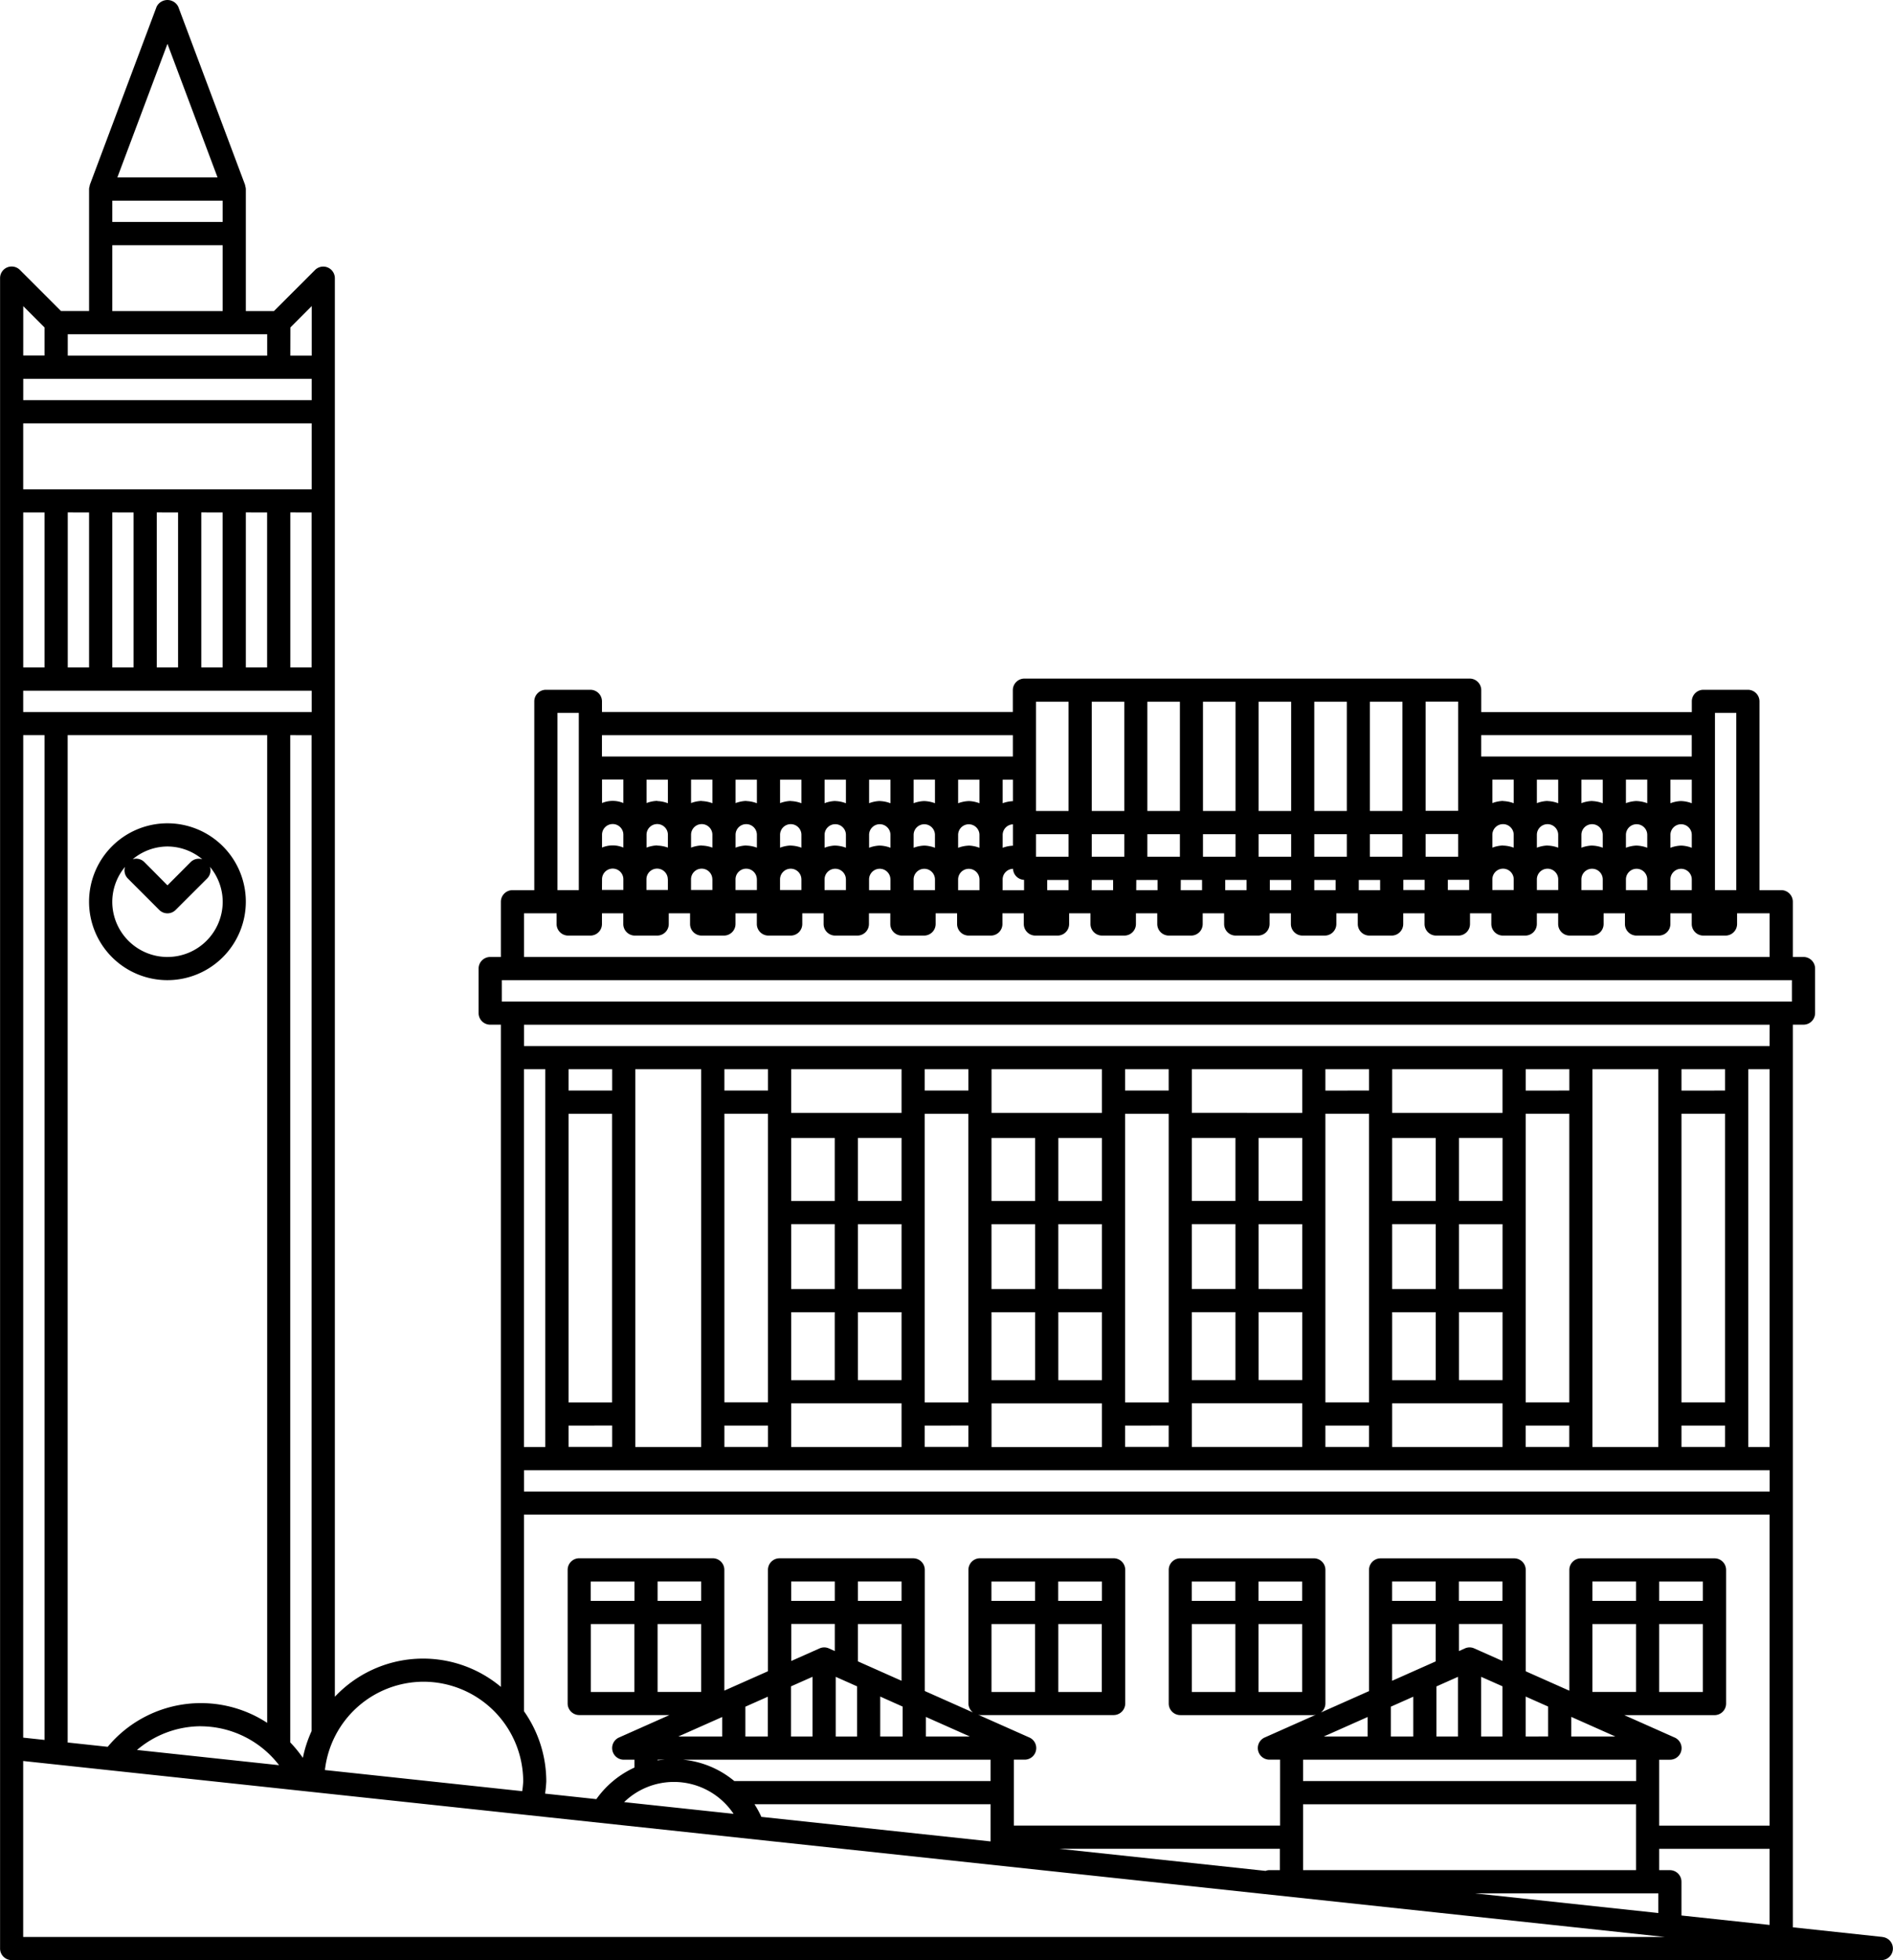 <svg xmlns="http://www.w3.org/2000/svg" width="128" height="132.462" viewBox="0 0 128 132.462"><g transform="translate(-17.29 -26.702)"><path d="M33.912,87.64a5.3,5.3,0,1,0-5.3,5.3A5.305,5.305,0,0,0,33.912,87.64Zm-5.3-3.733a3.694,3.694,0,0,1,2.36.865.78.78,0,0,0-.785.184l-.554.556-1.019,1.021L27.6,85.511l-.554-.556a.773.773,0,0,0-.785-.184A3.687,3.687,0,0,1,28.613,83.907Zm0,7.467a3.735,3.735,0,0,1-3.731-3.733,3.7,3.7,0,0,1,.865-2.36.78.78,0,0,0,.184.785l2.129,2.129a.784.784,0,0,0,1.107,0L31.3,86.065a.773.773,0,0,0,.184-.785,3.7,3.7,0,0,1,.865,2.36A3.736,3.736,0,0,1,28.613,91.373ZM144.59,157.6l-6.073-.652v-61h.722a.784.784,0,0,0,.783-.783V92.156a.784.784,0,0,0-.783-.783h-.722V87.64a.784.784,0,0,0-.783-.783h-1.473V74.1a.784.784,0,0,0-.783-.783h-3.009a.784.784,0,0,0-.783.783v.722H117.449V73.343a.784.784,0,0,0-.783-.783H86.558a.784.784,0,0,0-.783.783v1.475H57.994V74.1a.784.784,0,0,0-.783-.783H54.2a.784.784,0,0,0-.783.783V86.858H51.942a.784.784,0,0,0-.783.783v3.733h-.724a.784.784,0,0,0-.783.783v3.009a.784.784,0,0,0,.783.783h.724V140.7a8.193,8.193,0,0,0-11.227.667V45.5a.785.785,0,0,0-1.338-.554l-2.782,2.78h-1.9V39.475a.8.8,0,0,0-.041-.205c-.006-.023,0-.047-.008-.07L29.345,27.16a.817.817,0,0,0-1.467,0L23.362,39.2c-.008.023,0,.047-.008.07a.71.71,0,0,0-.041.2V47.72h-1.9l-2.78-2.78a.793.793,0,0,0-.855-.168.782.782,0,0,0-.483.722V158.381a.784.784,0,0,0,.783.783H144.508a.782.782,0,0,0,.082-1.559ZM133.251,86.136V74.877h1.442V86.856h-1.442Zm-15.806-9.752h14.237v1.442H117.447V76.384Zm13.517,7.463a2.228,2.228,0,0,0-.722.147v-.869a.722.722,0,0,1,1.444,0v.869A2.228,2.228,0,0,0,130.962,83.846Zm.722,2.289v.72H130.24v-.72a.722.722,0,1,1,1.444,0Zm-.722-5.3a2.228,2.228,0,0,0-.722.147V79.393h1.444v1.591A2.228,2.228,0,0,0,130.962,80.837Zm-3.011,3.009a2.217,2.217,0,0,0-.72.147v-.869a.721.721,0,0,1,1.442,0v.869A2.239,2.239,0,0,0,127.951,83.846Zm.722,2.289v.72h-1.442v-.72a.721.721,0,1,1,1.442,0Zm-.722-5.3a2.267,2.267,0,0,0-.72.145V79.391h1.442v1.591A2.29,2.29,0,0,0,127.951,80.837Zm-3.009,3.009a2.228,2.228,0,0,0-.722.147v-.869a.722.722,0,0,1,1.444,0v.869A2.239,2.239,0,0,0,124.941,83.846Zm.722,2.289v.72h-1.444v-.72a.722.722,0,0,1,1.444,0Zm-.722-5.3a2.228,2.228,0,0,0-.722.147V79.393h1.444v1.591A2.238,2.238,0,0,0,124.941,80.837Zm-3.011,3.009a2.228,2.228,0,0,0-.722.147v-.869a.721.721,0,0,1,1.442,0v.869A2.206,2.206,0,0,0,121.93,83.846Zm.722,2.289v.72h-1.444v-.72a.722.722,0,1,1,1.444,0Zm-.722-5.3a2.228,2.228,0,0,0-.722.147V79.393h1.442v1.591A2.206,2.206,0,0,0,121.93,80.837Zm-3.011,3.009a2.216,2.216,0,0,0-.72.147v-.869a.721.721,0,0,1,1.442,0v.869A2.218,2.218,0,0,0,118.919,83.846Zm.724,2.289v.72H118.2v-.72a.722.722,0,1,1,1.444,0Zm-.724-5.3a2.267,2.267,0,0,0-.72.145V79.391h1.444v1.591A2.291,2.291,0,0,0,118.919,80.837Zm-5.234-6.713h2.2v7.382h-2.2Zm2.947,12.043v.691h-1.444v-.691Zm-2.947-3.092h2.2V84.6h-2.2Zm-1.507,3.092h1.442v.691h-1.442ZM109.92,74.124h2.2v7.382h-2.2Zm0,8.952h2.2V84.6h-2.2Zm-.753,3.092h1.444v.691h-1.444v-.691Zm-3.009-7.559V74.124h2.2v7.382h-2.2Zm0,4.467h2.2V84.6h-2.2Zm0,3.092H107.6v.691h-1.442Zm-3.763-12.043h2.2v7.382h-2.2Zm0,8.952h2.2V84.6h-2.2Zm2.2,3.092v.691h-1.442v-.691ZM98.632,74.124h2.2v7.382h-2.2Zm2.949,12.043v.691h-1.444v-.691Zm-2.949-3.092h2.2V84.6h-2.2Zm-1.5,3.092H98.57v.691H97.128Zm-2.26-12.043h2.2v7.382h-2.2Zm0,8.952h2.2V84.6h-2.2Zm-.749,3.092H95.56v.691H94.118Zm-3.011-7.559V74.124h2.2v7.382h-2.2Zm0,4.467h2.2V84.6h-2.2Zm0,3.092h1.444v.691H91.107ZM87.344,74.124h2.2v7.382h-2.2Zm0,8.952h2.2V84.6h-2.2Zm2.2,3.092v.691H88.1v-.691Zm-3.755-.749a.777.777,0,0,0,.745.742v.7H85.086v-.72A.717.717,0,0,1,85.785,85.417Zm-.008-3.007v1.442a2.216,2.216,0,0,0-.693.141v-.869A.719.719,0,0,1,85.777,82.41Zm-.693-1.426V79.393h.693v1.45A2.273,2.273,0,0,0,85.084,80.984Zm-27.09-4.6H85.777v1.442H57.992V76.384Zm24.8,7.463a2.228,2.228,0,0,0-.722.147v-.869a.721.721,0,0,1,1.442,0v.869A2.206,2.206,0,0,0,82.8,83.846Zm.722,2.289v.72H82.075v-.72a.722.722,0,1,1,1.444,0Zm-.722-5.3a2.228,2.228,0,0,0-.722.147V79.393h1.442v1.591A2.206,2.206,0,0,0,82.8,80.837Zm-3.011,3.009a2.217,2.217,0,0,0-.72.147v-.869a.721.721,0,0,1,1.442,0v.869A2.218,2.218,0,0,0,79.786,83.846Zm.724,2.289v.72H79.066v-.72a.722.722,0,1,1,1.444,0Zm-.724-5.3a2.267,2.267,0,0,0-.72.145V79.391H80.51v1.591A2.291,2.291,0,0,0,79.786,80.837Zm-3.009,3.009a2.228,2.228,0,0,0-.722.147v-.869a.722.722,0,0,1,1.444,0v.869A2.218,2.218,0,0,0,76.776,83.846Zm.722,2.289v.72H76.054v-.72a.722.722,0,1,1,1.444,0Zm-.722-5.3a2.228,2.228,0,0,0-.722.147V79.393H77.5v1.591A2.217,2.217,0,0,0,76.776,80.837Zm-3.009,3.009a2.228,2.228,0,0,0-.722.147v-.869a.721.721,0,0,1,1.442,0v.869A2.206,2.206,0,0,0,73.767,83.846Zm.72,2.289v.72H73.045v-.72a.721.721,0,1,1,1.442,0Zm-.72-5.3a2.228,2.228,0,0,0-.722.147V79.393h1.442v1.591A2.206,2.206,0,0,0,73.767,80.837Zm-3.011,3.009a2.228,2.228,0,0,0-.722.147v-.869a.722.722,0,0,1,1.444,0v.869A2.218,2.218,0,0,0,70.756,83.846Zm.722,2.289v.72H70.034v-.72a.722.722,0,1,1,1.444,0Zm-.722-5.3a2.228,2.228,0,0,0-.722.147V79.393h1.444v1.591A2.217,2.217,0,0,0,70.756,80.837Zm-3.009,3.009a2.228,2.228,0,0,0-.722.147v-.869a.721.721,0,0,1,1.442,0v.869A2.206,2.206,0,0,0,67.746,83.846Zm.72,2.289v.72H67.024v-.72a.721.721,0,1,1,1.442,0Zm-.72-5.3a2.228,2.228,0,0,0-.722.147V79.393h1.442v1.591A2.206,2.206,0,0,0,67.746,80.837Zm-3.011,3.009a2.217,2.217,0,0,0-.72.147v-.869a.721.721,0,0,1,1.442,0v.869A2.218,2.218,0,0,0,64.735,83.846Zm.722,2.289v.72H64.015v-.72a.721.721,0,1,1,1.442,0Zm-.722-5.3a2.267,2.267,0,0,0-.72.145V79.391h1.442v1.591A2.268,2.268,0,0,0,64.735,80.837Zm-3.009,3.009a2.228,2.228,0,0,0-.722.147v-.869a.722.722,0,0,1,1.444,0v.869A2.228,2.228,0,0,0,61.726,83.846Zm.722,2.289v.72H61v-.72a.722.722,0,1,1,1.444,0Zm-.722-5.3a2.228,2.228,0,0,0-.722.147V79.393h1.444v1.591A2.228,2.228,0,0,0,61.726,80.837Zm-3.731-1.444h1.442v1.591a1.856,1.856,0,0,0-1.442,0Zm0,3.731a.721.721,0,0,1,1.442,0v.869a1.845,1.845,0,0,0-1.442,0Zm0,3.011a.721.721,0,1,1,1.442,0v.72H57.994ZM54.985,74.877h1.442V86.856H54.985Zm-2.26,13.546h2.2v.722a.784.784,0,0,0,.783.783H57.21a.784.784,0,0,0,.783-.783v-.722h1.442v.722a.784.784,0,0,0,.783.783h1.509a.784.784,0,0,0,.783-.783v-.722H63.95v.722a.784.784,0,0,0,.783.783H66.24a.784.784,0,0,0,.783-.783v-.722h1.442v.722a.784.784,0,0,0,.783.783h1.507a.784.784,0,0,0,.783-.783v-.722H72.98v.722a.784.784,0,0,0,.783.783h1.5a.784.784,0,0,0,.783-.783v-.722h1.444v.722a.784.784,0,0,0,.783.783h1.5a.784.784,0,0,0,.783-.783v-.722h1.45v.722a.784.784,0,0,0,.783.783h1.5a.784.784,0,0,0,.783-.783v-.722h1.444v.722a.784.784,0,0,0,.783.783h1.5a.784.784,0,0,0,.783-.783v-.722h1.444v.722a.784.784,0,0,0,.783.783h1.507a.784.784,0,0,0,.783-.783v-.722h1.442v.722a.784.784,0,0,0,.783.783h1.507a.784.784,0,0,0,.783-.783v-.722h1.448v.722a.784.784,0,0,0,.783.783h1.507a.784.784,0,0,0,.783-.783v-.722h1.442v.722a.784.784,0,0,0,.783.783h1.507a.784.784,0,0,0,.783-.783v-.722H109.1v.722a.784.784,0,0,0,.783.783h1.507a.784.784,0,0,0,.783-.783v-.722h1.442v.722a.784.784,0,0,0,.783.783h1.507a.784.784,0,0,0,.783-.783v-.722h1.442v.722a.784.784,0,0,0,.783.783h1.511a.784.784,0,0,0,.783-.783v-.722h1.442v.722a.784.784,0,0,0,.783.783h1.507a.784.784,0,0,0,.783-.783v-.722h1.442v.722a.784.784,0,0,0,.783.783h1.507a.784.784,0,0,0,.783-.783v-.722h1.444v.722a.784.784,0,0,0,.783.783h1.5a.784.784,0,0,0,.783-.783v-.722h2.2v2.951H52.725Zm-6.8,51.928a6.749,6.749,0,0,1,6.743,6.741,6.578,6.578,0,0,1-.067.655l-13.341-1.428A6.727,6.727,0,0,1,45.922,140.351Zm-9-91.519,1.444-1.446v3.35H36.921ZM28.613,29.664,32,38.692H25.226Zm-3.731,10.6h7.463V41.7H24.882Zm0,3.011h7.463v4.451H24.882ZM21.871,49.29H35.356v1.444H21.871Zm-3.009-1.9L20.3,48.83v1.9H18.861Zm0,4.915H38.367v1.442H18.861Zm0,3.009H38.367v4.455H18.859V55.31Zm19.5,6.021V71.807H36.921V61.331Zm-3.011,0V71.807H33.912V61.331Zm-3.009,0V71.807H30.9V61.331Zm-3.011,0V71.807H27.891V61.331Zm-3.009,0V71.807H24.882V61.331Zm-3.009,0V71.807H21.871V61.331Zm-4.453,0H20.3V71.807H18.861Zm0,12.043H38.367v1.442H18.859V73.374Zm19.5,3.009v67.3a8.237,8.237,0,0,0-.591,1.81,8.248,8.248,0,0,0-.853-1.045V76.384Zm-7.5,66.976a6.709,6.709,0,0,1,5.3,2.628l-9.607-1.029A6.68,6.68,0,0,1,30.869,143.36Zm-6.295,1.385-2.7-.29V76.384H35.356v66.746a8.2,8.2,0,0,0-10.781,1.616ZM18.861,76.384H20.3v67.9l-1.442-.155ZM129.426,157.6H18.857V145.708l111,11.891ZM62.855,147.123a4.86,4.86,0,0,1,4.037,2.156l-7.4-.792A4.835,4.835,0,0,1,62.855,147.123Zm-1.1-1.456v-.047h.475C62.072,145.636,61.912,145.639,61.757,145.667Zm8.236-.047h14.28v1.442H66.94a6.363,6.363,0,0,0-3.459-1.442h6.512Zm-2.3-1.567v-2.015l1.518-.675v2.69Zm6.046-7.6v1.826l-.4-.18h0a.764.764,0,0,0-.315-.068.778.778,0,0,0-.315.068h0l-1.912.849v-2.5h2.951Zm-2.949-1.567v-1.309h2.949v1.309Zm1.444,5.132v4.033H70.775v-3.387Zm1.567,4.035V140.02l1.442.642v3.393H73.8Zm4.451-9.167H75.3v-1.309H78.25Zm.076,7.146v2.021H76.808v-2.7Zm-.076-5.578v3.833L75.3,138.975v-2.522Zm1.644,7.6v-1.325l2.978,1.325Zm4.377,4.577v2.512l-15.5-1.659a6.417,6.417,0,0,0-.464-.853H84.27Zm-18.148-4.577H63.154l2.968-1.319v1.319ZM64.7,134.886H61.755v-1.309H64.7Zm0,1.567v4.588H61.755v-4.588Zm24.225,15.188h14.908v1.442h-.72a.772.772,0,0,0-.25.051Zm21.625-6.021H127.92v1.442H105.4V145.62Zm-3.749-1.567,2.966-1.319v1.319Zm7.568-7.6v2.524l-2.949,1.311v-3.833h2.949Zm-2.949-1.567v-1.309h2.949v1.309Zm1.432,6.477v2.69h-1.518v-2.015Zm1.567,2.69v-3.385l1.456-.648v4.033Zm4.465-7.6v2.495l-1.91-.849h0a.764.764,0,0,0-.315-.068.779.779,0,0,0-.315.068h0l-.405.18v-1.828h2.951Zm-2.949-1.567v-1.309h2.949v1.309Zm2.949,5.774v3.393h-1.442V140.02Zm1.567,3.393v-2.7l1.518.675v2.021Zm7.463-7.6v4.588h-2.949v-4.588Zm-2.949-1.567v-1.309h2.949v1.309Zm1.55,9.167h-2.978v-1.325Zm2.906,10.6v1.329l-12.407-1.329Zm-1.507-6.021v4.453H105.4v-4.453Zm9.03,8.155-5.958-.638v-2.281a.784.784,0,0,0-.783-.783h-.722v-1.442h7.463Zm0-6.711h-7.463v-4.455h.722a.782.782,0,0,0,.319-1.5l-3.4-1.512h6.1a.784.784,0,0,0,.783-.783v-9.032a.784.784,0,0,0-.783-.783h-9.034a.784.784,0,0,0-.783.783v8.163l-2.949-1.311v-6.852a.784.784,0,0,0-.783-.783h-9.03a.784.784,0,0,0-.783.783v8.191l-3.258,1.448a.77.77,0,0,0,.309-.609v-9.032a.784.784,0,0,0-.783-.783H97.1a.784.784,0,0,0-.783.783v9.032a.784.784,0,0,0,.783.783h9.032a.686.686,0,0,0,.143-.029l-3.469,1.542a.779.779,0,0,0-.448.877.787.787,0,0,0,.767.62h.72v4.455h-18v-4.455h.722a.782.782,0,0,0,.319-1.5l-3.469-1.542a.713.713,0,0,0,.143.029h9.032a.784.784,0,0,0,.783-.783v-9.032a.784.784,0,0,0-.783-.783H83.556a.784.784,0,0,0-.783.783v9.032a.773.773,0,0,0,.309.609l-3.26-1.45v-8.189a.784.784,0,0,0-.783-.783H70a.784.784,0,0,0-.783.783v6.852l-2.949,1.309v-8.163a.784.784,0,0,0-.783-.783H56.456a.784.784,0,0,0-.783.783v9.032a.784.784,0,0,0,.783.783h6.1l-3.4,1.512A.779.779,0,0,0,58.7,145a.787.787,0,0,0,.767.62h.722v.532a6.459,6.459,0,0,0-2.575,2.133l-3.467-.372a8.115,8.115,0,0,0,.082-.822,8.25,8.25,0,0,0-1.507-4.745V129.057h84.224Zm-4.514-13.62v4.588h-2.949v-4.588Zm-2.949-1.567v-1.309h2.949v1.309Zm-27.092,0v-1.309h2.949v1.309Zm2.949,1.567v4.588h-2.949v-4.588Zm-7.465-1.567v-1.309h2.949v1.309Zm2.949,1.567v4.588H97.879v-4.588Zm-13.546,0v4.588H84.333v-4.588Zm-2.947-1.567v-1.309h2.949v1.309Zm7.463,1.567v4.588H88.849v-4.588Zm-2.949-1.567v-1.309H91.8v1.309Zm-31.608,0v-1.309H60.19v1.309Zm2.949,1.567v4.588H57.241v-4.588Zm76.76-8.958H52.725v-1.442h84.226V127.5Zm-84.224-3.009V98.959h1.442v25.529H52.725Zm5.958-22.515v19.5H55.734v-19.5ZM55.734,100.4V98.959h2.949V100.4Zm2.949,22.637v1.444H55.734V123.04Zm1.567,1.446V98.959H64.7v25.529H60.25Zm8.969-22.515v19.5H66.271v-19.5ZM66.271,100.4V98.959H69.22V100.4ZM69.22,123.04v1.444H66.271V123.04Zm6.081-9.226V109.43H78.25v4.385Zm2.949,1.565v4.59H75.3v-4.59ZM75.3,107.862v-4.256H78.25v4.256Zm-.783-5.954H70.787V98.959H78.25v2.949H74.518Zm-.783,1.7v4.256H70.787v-4.256Zm0,5.821v4.385H70.787v-4.385Zm0,5.952v4.59H70.787v-4.59Zm.783,6.158H78.25v2.949H70.787v-2.949Zm8.249-19.567v19.5H79.817v-19.5ZM79.817,100.4V98.959h2.951V100.4Zm2.951,22.637v1.444H79.817V123.04Zm6.081-9.226V109.43H91.8v4.385ZM91.8,115.38v4.59H88.849v-4.59Zm-2.949-7.517v-4.256H91.8v4.256Zm-.783-5.954H84.335V98.959H91.8v2.949H88.066Zm-.785,1.7v4.256H84.333v-4.256Zm0,5.821v4.385H84.333v-4.385Zm0,5.952v4.59H84.333v-4.59Zm.785,6.158H91.8v2.949H84.335v-2.949Zm8.247-19.567v19.5H93.365v-19.5ZM93.365,100.4V98.959h2.949V100.4Zm2.949,22.637v1.444H93.365V123.04Zm6.081-9.226V109.43h2.949v4.385Zm2.949,1.565v4.59h-2.949v-4.59Zm-2.949-7.517v-4.256h2.949v4.256Zm-.783-5.954H97.881V98.959h7.463v2.949h-3.731Zm-.785,1.7v4.256H97.879v-4.256Zm0,5.821v4.385H97.879v-4.385Zm0,5.952v4.59H97.879v-4.59Zm.785,6.158h3.731v2.949H97.881v-2.949Zm8.247-19.567v19.5h-2.949v-19.5Zm-2.949-1.567V98.959h2.949V100.4Zm2.949,22.637v1.444h-2.949V123.04Zm6.081-9.226V109.43h2.949v4.385Zm2.949,1.565v4.59h-2.949v-4.59Zm-2.949-7.517v-4.256h2.949v4.256Zm-.783-5.954h-3.733V98.959h7.463v2.949h-3.729Zm-.785,1.7v4.256h-2.949v-4.256Zm0,5.821v4.385h-2.949v-4.385Zm0,5.952v4.59h-2.949v-4.59Zm.785,6.158h3.731v2.949h-7.465v-2.949Zm8.245-19.567v19.5h-2.949v-19.5Zm-2.947-1.567V98.959h2.949V100.4ZM123.4,123.04v1.444h-2.949V123.04Zm1.567,1.446V98.959h4.455v25.529h-4.455Zm8.969-22.515v19.5h-2.949v-19.5Zm-2.949-1.567V98.959h2.949V100.4Zm2.949,22.637v1.444h-2.949V123.04Zm3.009,1.446h-1.442V98.959h1.442Zm0-27.094H52.725V95.95h84.224Zm1.507-3.009H51.22V92.941h87.236v1.442Z" transform="translate(0 0)"/></g></svg>